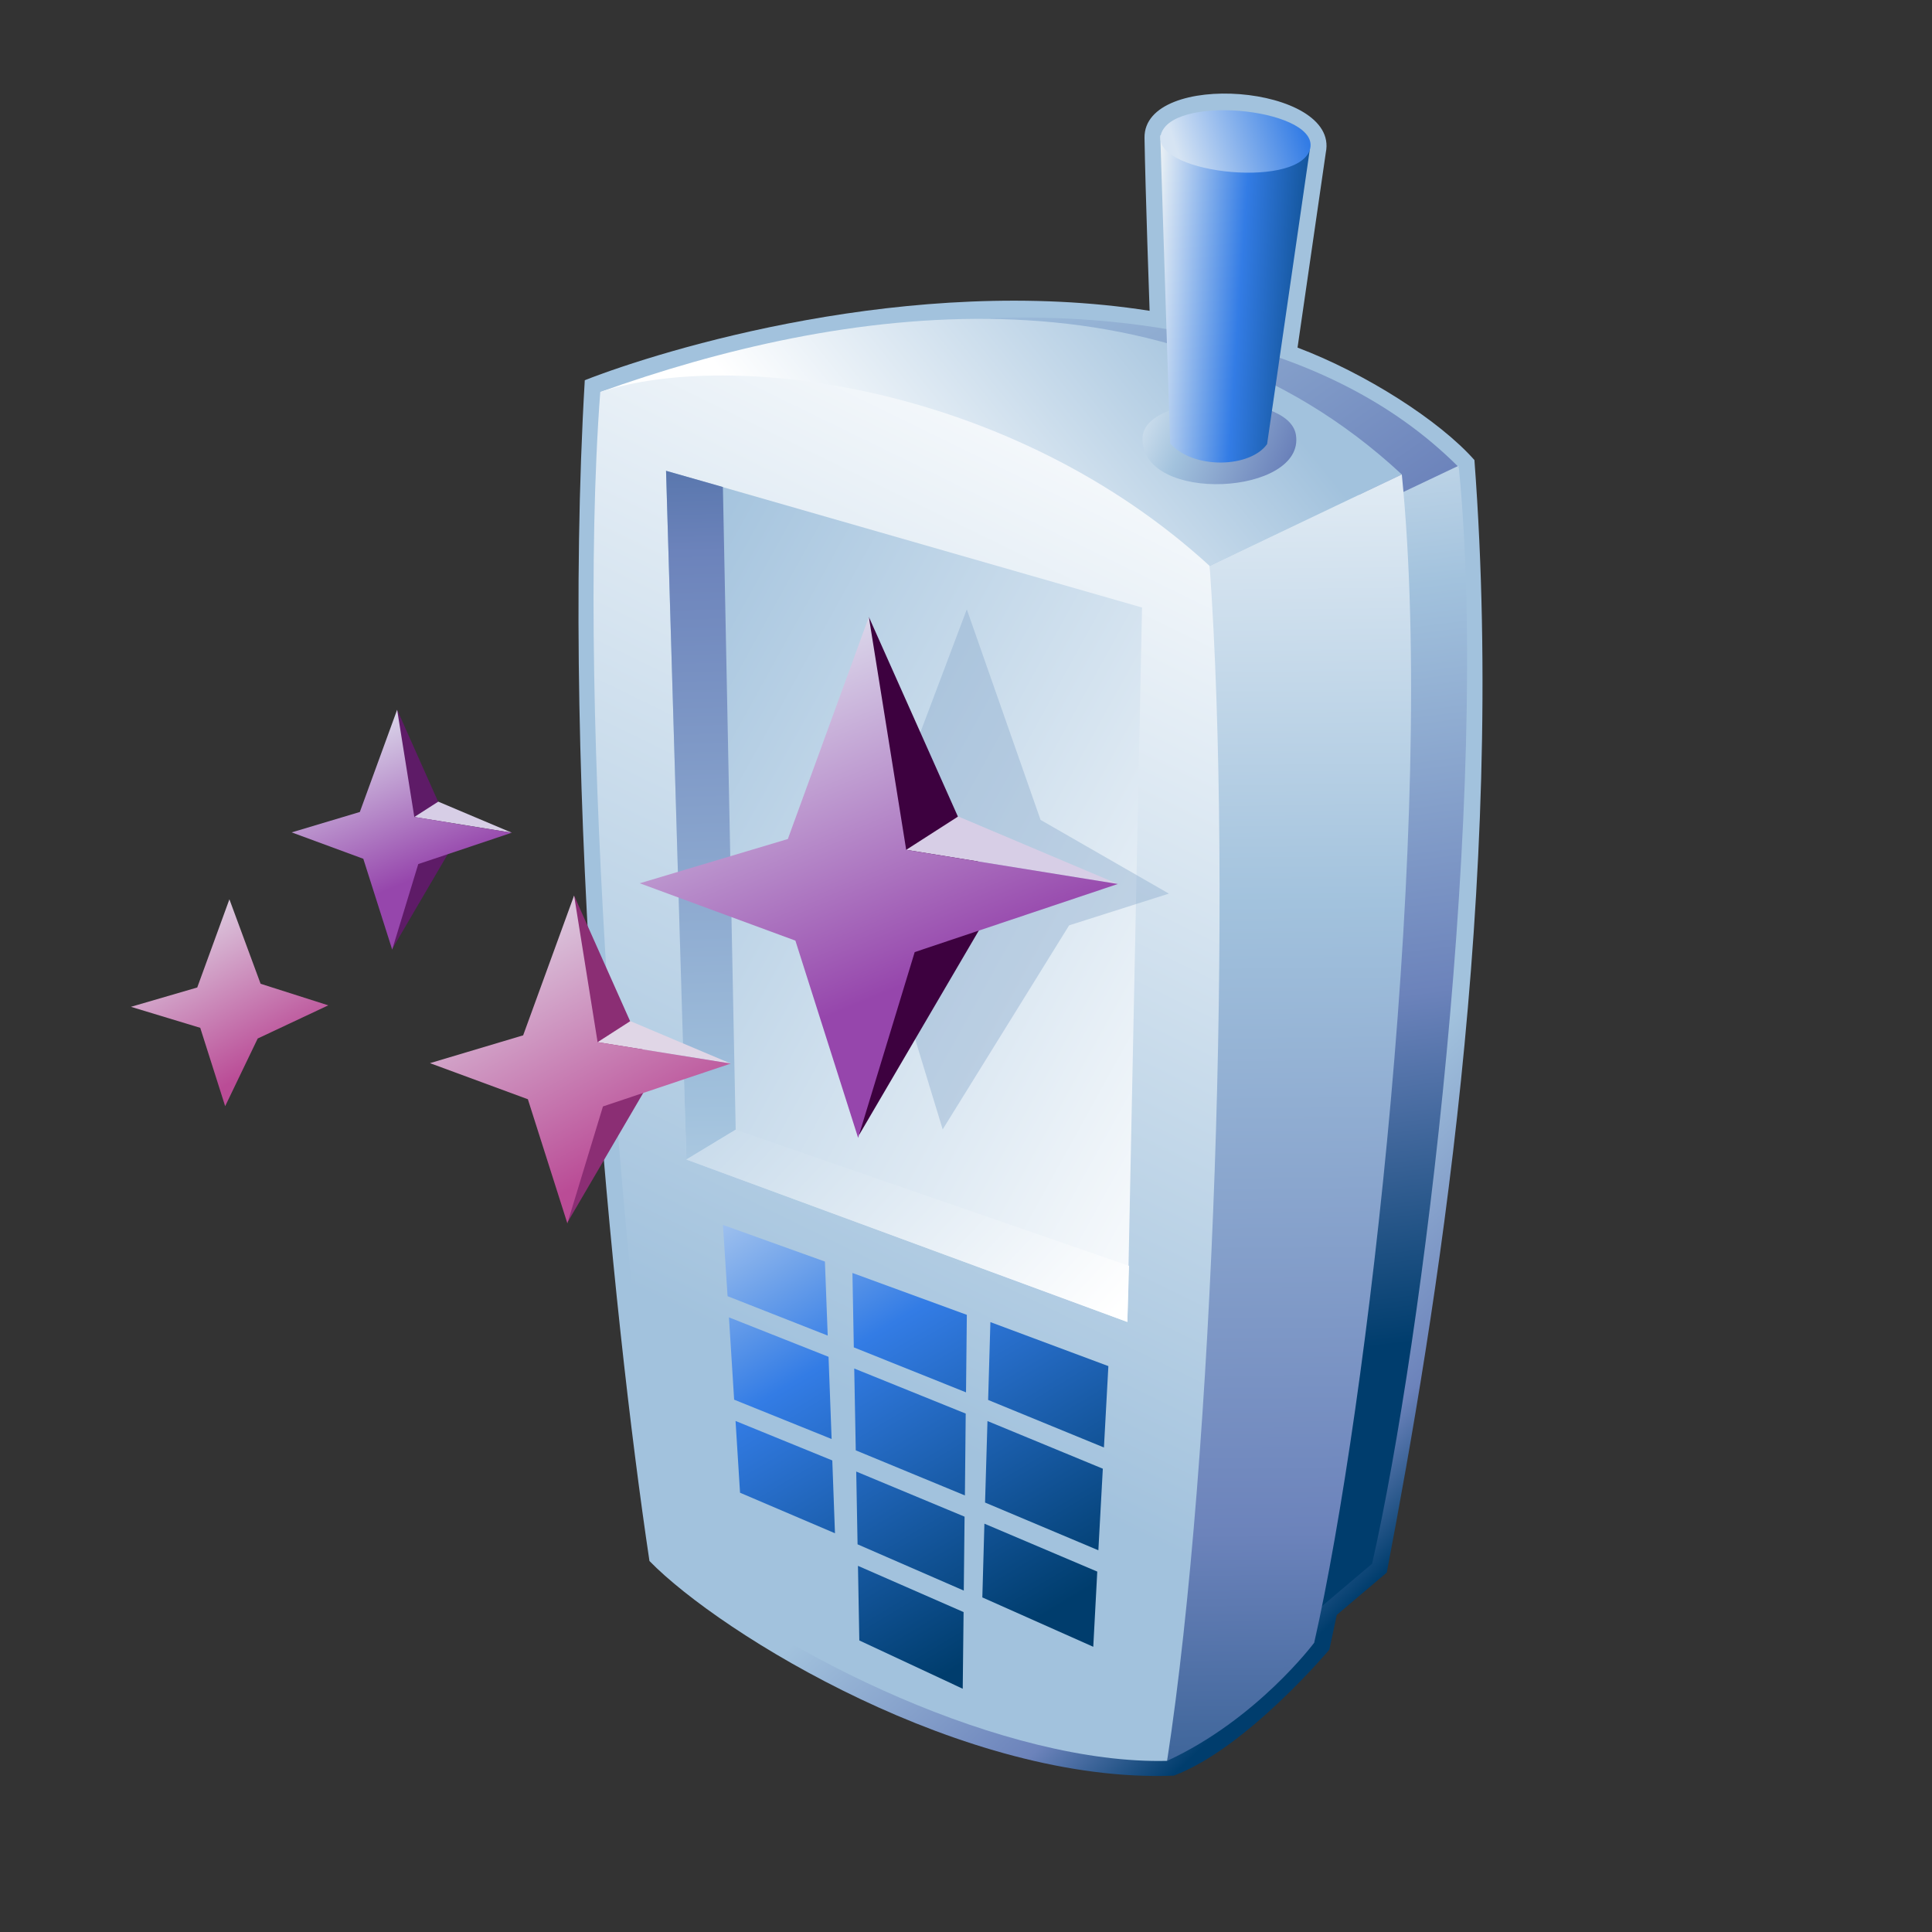 <?xml version="1.0" encoding="UTF-8"?>
<!DOCTYPE svg PUBLIC "-//W3C//DTD SVG 1.1 Tiny//EN" "http://www.w3.org/Graphics/SVG/1.1/DTD/svg11-tiny.dtd">
<svg width="100%" height="100%" viewBox="0 0 88 88">
<rect x="0" y="0" width="88" height="88" fill="#333333" stroke="none"/>
<linearGradient id="_27" gradientUnits="userSpaceOnUse" x1="57.6" y1="51.71" x2="70.3" y2="64.96">
<stop stop-color="#A2C2DD" offset="0.1"/>
<stop stop-color="#6C83BB" offset="0.71"/>
<stop stop-color="#003D6D" offset="0.99"/>
</linearGradient>
<path fill="url(#_27)" d="M52.131,6.281c0.036,2.302,0.232,7.876,0.232,7.876c-10.898-1.709-22.205,1.78-25.727,3.161 c-1.115,18.848,1.27,42.609,2.946,53.784c3.255,3.339,14.375,10.157,23.887,9.776c3.321-1.253,7.081-5.74,7.081-5.74 s0.259-1.213,0.338-1.58c0.323-0.273,2.277-1.928,2.277-1.928c2.215-11.638,5.461-31.182,3.993-50.675 c-1.596-1.806-4.97-3.955-8.057-5.122l1.288-8.885C61.024,3.863,52.081,3.167,52.131,6.281z"/>
<linearGradient id="_28" gradientUnits="userSpaceOnUse" x1="47.64" y1="6.33" x2="66.36" y2="33">
<stop stop-color="#A2C2DD" offset="0.1"/>
<stop stop-color="#6C83BB" offset="0.71"/>
<stop stop-color="#003D6D" offset="0.99"/>
</linearGradient>
<path fill="url(#_28)" d="M45.054,14.49c5.675-0.205,15.234,0.602,21.4,6.801l-3.647,1.686L45.054,14.49z"/>
<linearGradient id="_29" gradientUnits="userSpaceOnUse" x1="58.11" y1="8.89" x2="64.73" y2="61.1">
<stop stop-color="#FFFFFF" offset="0"/>
<stop stop-color="#A2C2DD" offset="0.35"/>
<stop stop-color="#6C83BB" offset="0.7"/>
<stop stop-color="#003D6D" offset="1"/>
</linearGradient>
<path fill="url(#_29)" d="M63.41,22.652l-3.85,51.058l2.937-2.485c2.299-10.137,5.429-35.146,3.942-50.012L63.41,22.652 z"/>
<linearGradient id="_30" gradientUnits="userSpaceOnUse" x1="36.63" y1="26.94" x2="53.77" y2="13.16">
<stop stop-color="#FFFFFF" offset="0.15"/>
<stop stop-color="#A2C2DD" offset="1"/>
</linearGradient>
<path fill="url(#_30)" d="M27.341,17.855c10.809-3.871,25.772-6.229,36.51,3.756l-8.753,4.166L27.341,17.855z"/>
<linearGradient id="_31" gradientUnits="userSpaceOnUse" x1="58.28" y1="12.49" x2="59.11" y2="94.36">
<stop stop-color="#FFFFFF" offset="0"/>
<stop stop-color="#A2C2DD" offset="0.35"/>
<stop stop-color="#6C83BB" offset="0.7"/>
<stop stop-color="#003D6D" offset="1"/>
</linearGradient>
<path fill="url(#_31)" d="M55.098,25.777l-1.938,54.428c4.099-1.89,6.7-5.381,6.7-5.381 c2.424-10.692,5.56-37.531,3.991-53.213L55.098,25.777z"/>
<linearGradient id="_32" gradientUnits="userSpaceOnUse" x1="50.03" y1="17.75" x2="61.95" y2="22.95">
<stop stop-color="#FFFFFF" offset="0"/>
<stop stop-color="#A2C2DD" offset="0.35"/>
<stop stop-color="#6C83BB" offset="0.7"/>
<stop stop-color="#003D6D" offset="1"/>
</linearGradient>
<path fill="url(#_32)" d="M59.027,19.805c0.442,2.755-7.047,3.178-6.987,0.152C52.084,17.875,58.7,17.754,59.027,19.805 z"/>
<linearGradient id="_33" gradientUnits="userSpaceOnUse" x1="52.48" y1="13.5" x2="61.5" y2="14.12">
<stop stop-color="#E6EEF4" offset="0"/>
<stop stop-color="#337CE5" offset="0.44"/>
<stop stop-color="#003D6D" offset="0.94"/>
</linearGradient>
<path fill="url(#_33)" d="M52.849,6.164c0,0,0.452,14.002,0.45,14.037c1.082,1.197,3.65,1.107,4.416,0.027l1.941-13.386 L52.849,6.164z"/>
<linearGradient id="_34" gradientUnits="userSpaceOnUse" x1="56.66" y1="15.44" x2="34.22" y2="61.37">
<stop stop-color="#FFFFFF" offset="0.05"/>
<stop stop-color="#A2C2DD" offset="1"/>
</linearGradient>
<path fill="url(#_34)" d="M27.341,17.855c6.01-1.965,18.743-0.33,27.757,7.922c1.056,14.795,0.201,40.49-1.938,54.428 c-7.271,0.18-17.536-4.705-22.953-9.409C28.424,58.357,26.216,32.732,27.341,17.855z"/>
<linearGradient id="_35" gradientUnits="userSpaceOnUse" x1="61.22" y1="51.07" x2="26.24" y2="31.72">
<stop stop-color="#FFFFFF" offset="0.05"/>
<stop stop-color="#A2C2DD" offset="1"/>
</linearGradient>
<polygon fill="url(#_35)" points="30.338,21.445 31.264,52.814 51.35,60.213 52.018,27.672 "/>
<linearGradient id="_36" gradientUnits="userSpaceOnUse" x1="33.02" y1="76.17" x2="31.16" y2="3.29">
<stop stop-color="#FFFFFF" offset="0"/>
<stop stop-color="#A2C2DD" offset="0.35"/>
<stop stop-color="#6C83BB" offset="0.7"/>
<stop stop-color="#003D6D" offset="1"/>
</linearGradient>
<polygon fill="url(#_36)" points="33.51,51.456 32.927,22.182 30.338,21.445 31.264,52.814 "/>
<linearGradient id="_37" gradientUnits="userSpaceOnUse" x1="52.88" y1="66.12" x2="24.61" y2="39.44">
<stop stop-color="#FFFFFF" offset="0.15"/>
<stop stop-color="#A2C2DD" offset="1"/>
</linearGradient>
<polygon fill="url(#_37)" points="31.264,52.814 33.51,51.456 51.427,57.658 51.35,60.213 "/>
<linearGradient id="_38" gradientUnits="userSpaceOnUse" x1="53.74" y1="7.27" x2="59.22" y2="5.5">
<stop stop-color="#D6E4F3" offset="0"/>
<stop stop-color="#337CE5" offset="1"/>
</linearGradient>
<path fill="url(#_38)" d="M59.656,6.843c-0.642,1.815-7.459,1.007-6.749-0.804C53.629,4.246,60.271,5.014,59.656,6.843z "/>
<linearGradient id="_39" gradientUnits="userSpaceOnUse" x1="35.66" y1="47.89" x2="51.09" y2="73.56">
<stop stop-color="#E6EEF4" offset="0"/>
<stop stop-color="#337CE5" offset="0.44"/>
<stop stop-color="#003D6D" offset="0.94"/>
</linearGradient>
<polygon fill="url(#_39)" points="44.868,68.439 50.029,70.613 50.232,66.897 44.978,64.727 "/>
<polygon fill="url(#_39)" points="50.283,65.931 50.485,62.224 45.111,60.22 45.008,63.766 "/>
<polygon fill="url(#_39)" points="44.838,69.401 44.744,72.76 49.797,75.009 49.979,71.584 "/>
<polygon fill="url(#_39)" points="37.739,61.801 33.203,60.004 33.439,63.753 37.879,65.545 "/>
<polygon fill="url(#_39)" points="44.001,63.42 44.038,59.889 38.827,57.982 38.89,61.371 "/>
<polygon fill="url(#_39)" points="37.574,57.462 32.929,55.793 33.14,59.039 37.701,60.834 "/>
<polygon fill="url(#_39)" points="39.061,70.342 43.899,72.449 43.935,69.082 39,67.027 "/>
<polygon fill="url(#_39)" points="37.91,66.521 33.503,64.723 33.708,67.992 38.032,69.838 "/>
<polygon fill="url(#_39)" points="38.909,62.334 38.979,66.061 43.95,68.115 43.987,64.387 "/>
<polygon fill="url(#_39)" points="39.079,71.322 39.141,74.721 43.851,76.92 43.89,73.428 "/>
<linearGradient id="_49" gradientUnits="userSpaceOnUse" x1="7.61" y1="40.57" x2="11.94" y2="48.56">
<stop stop-color="#E4E6EF" offset="0"/>
<stop stop-color="#BA4C96" offset="1"/>
</linearGradient>
<polygon fill="url(#_49)" points="10.449,40.962 11.87,44.809 14.953,45.792 11.738,47.303 10.256,50.385 9.121,46.816 5.964,45.859 8.984,44.979 "/>
<polygon fill="#5E1B67" points="18.089,32.328 17.884,43.194 20.75,38.298 "/>
<polygon fill="#D7CEE6" points="18.872,37.213 19.962,36.514 23.312,37.929 "/>
<linearGradient id="_50" gradientUnits="userSpaceOnUse" x1="16.15" y1="32.69" x2="19.13" y2="39.94">
<stop stop-color="#DEDEED" offset="0"/>
<stop stop-color="#9646AC" offset="1"/>
</linearGradient>
<polygon fill="url(#_50)" points="18.089,32.328 18.872,37.213 23.312,37.929 19.051,39.358 17.864,43.254 16.548,39.116 13.285,37.914 16.39,36.985 "/>
<polygon fill="#8B2E74" points="26.149,40.79 25.869,55.642 29.786,48.948 "/>
<polygon fill="#E0D6E6" points="27.22,47.469 28.711,46.51 33.286,48.444 "/>
<linearGradient id="_51" gradientUnits="userSpaceOnUse" x1="21.89" y1="40.04" x2="28.75" y2="52.7">
<stop stop-color="#E4E6EF" offset="0"/>
<stop stop-color="#BA4C96" offset="1"/>
</linearGradient>
<polygon fill="url(#_51)" points="26.149,40.79 27.22,47.469 33.286,48.444 27.464,50.397 25.843,55.723 24.044,50.069 19.585,48.425 23.829,47.158 "/>
<polygon fill-opacity="0.4" fill="#87A8CB" points="53.241,40.703 47.396,37.345 44.037,27.756 39.433,39.953 42.938,51.442 48.697,42.148 "/>
<polygon fill="#3D013F" points="39.575,28.1 39.13,51.697 45.357,41.064 "/>
<polygon fill="#D7CEE6" points="41.276,38.709 43.645,37.188 50.916,40.264 "/>
<linearGradient id="_52" gradientUnits="userSpaceOnUse" x1="35.37" y1="28.88" x2="41.82" y2="44.63">
<stop stop-color="#DEDEED" offset="0"/>
<stop stop-color="#9646AC" offset="1"/>
</linearGradient>
<polygon fill="url(#_52)" points="39.575,28.1 41.276,38.709 50.916,40.264 41.663,43.367 39.087,51.829 36.229,42.844 29.141,40.232 35.885,38.216 "/>
</svg>